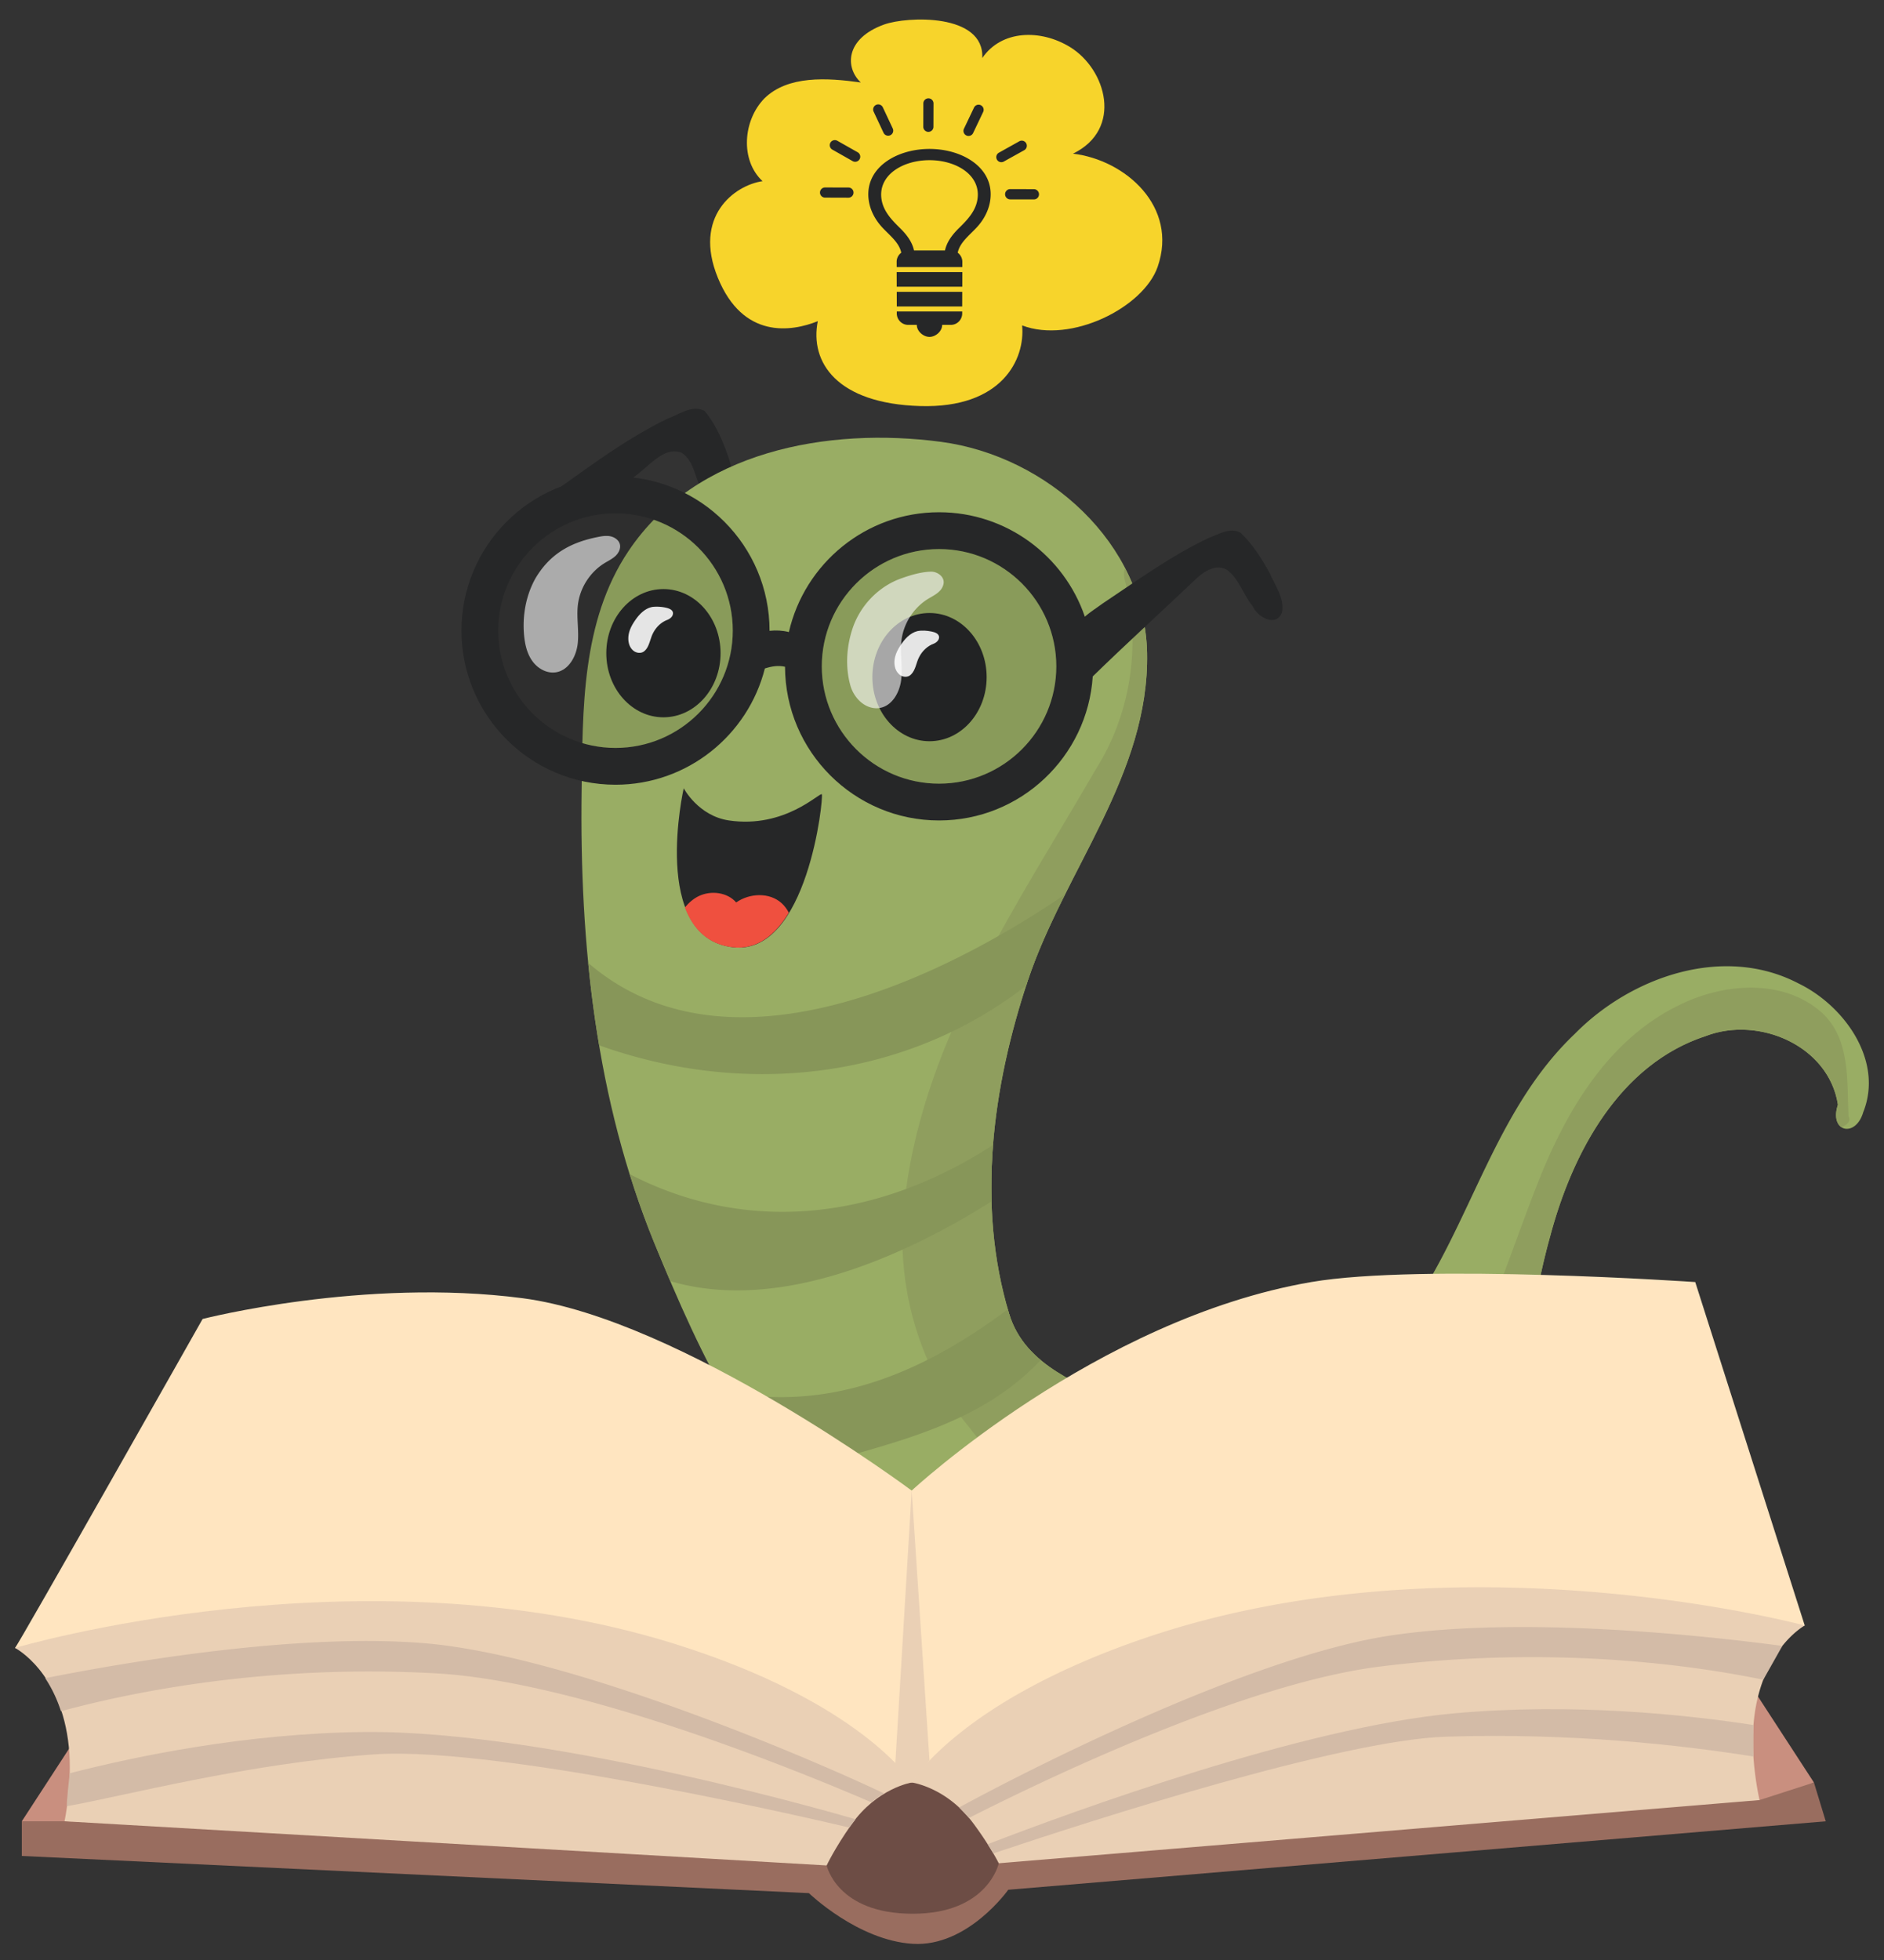 <svg height="1248" width="1200" xmlns="http://www.w3.org/2000/svg"><rect width="100%" height="100%" fill="#333333" stroke="none"/><path d="M1095.68 1043.285l-26.71 60.375 36.57 53.994 49.821-22.672-59.681-91.697zM73.572 1067.986l-59.681 91.698 49.822 16.671 36.568-47.994-26.709-60.375z" fill="#c98f7f"/><path d="M485.702 115.357c-17.954 2.607-44.446 22.52-28.452 61.55 16.038 39.14 46.831 34.363 63.638 27.593-5.233 26.204 12.215 52.521 65.275 54.057 52.016 1.507 66.956-29.819 64.867-51.355 31.035 11.847 77.322-11.334 86.332-37.322 13.247-38.21-20.447-68.038-53.926-72.038 32.02-15.542 21.243-53.77-1.948-67.922-18.816-11.482-43.678-10.832-55.826 7.038 1.335-28.675-47.939-26.61-62.535-21.348-24.81 8.944-24.94 27.468-14.844 36.914-21.533-3.023-46.479-4.583-61.466 10.195-13.619 14.043-15.456 39.333-1.115 52.638z" fill="#f7d42b"/><path d="M411.785 297.179c6.1-5.1 13.725-12.321 22.332-8.925 8.341 5.374 8.426 16.72 13.315 24.61 2.008 7.727 11.656 17.643 18.778 8.987 5.877-9.043.646-19.99-1.75-29.321-3.69-10.9-8.201-21.975-15.658-30.825-7.683-4.256-16.094 2.179-23.32 4.726-29.689 14.34-55.655 35.008-82.613 53.679-9.199 9.245-17.485 19.742-23.242 31.452-3.734 10.396-9.46 19.904-15.663 28.976-2.849 3.214-4.711 13.934 2.453 9.028 15.45-10.607 17.853-32.062 33.389-42.629 22.624-18.545 50.058-30.273 71.979-49.758z" fill="#262728"/><path d="M370.466 503.325c-1.371 97.735 9.006 197.048 46.291 288.082 29.82 72.81 64.72 149.272 130.438 196.518 50.527 36.325 129.033 43.183 176.176-3.245 24.893-24.516 28.359-71.493-6.415-88.982-28.09-14.128-64.017-25.402-74.193-59.145-20.878-69.234-10.653-144.508 11.828-212.02 23.387-70.232 77.535-131.496 76.024-208.813-1.366-69.854-63.765-125.42-131.241-134.384-72.072-9.576-156.31 5.713-199.132 69.627-29.973 44.736-29.051 100.715-29.776 152.362z" fill="#99ad64"/><path d="M716.543 361.816c-.9 2.146-.917 5.267.443 9.698 9.721 40.186 3.063 83.494-19.127 118.494-49.143 85.041-108.104 169.535-121.029 269.342-7.723 52.727 6.015 108.407 40.549 149.484 20.738 28.166 55.246 51.31 91.621 42.62 7.695-2.182 21.526-8.541 33.3-16.952-1.2-15.847-9.008-30.588-25.345-38.805-28.09-14.127-64.016-25.4-74.191-59.144-20.879-69.234-10.655-144.508 11.826-212.02 23.387-70.233 77.537-131.495 76.025-208.812-.377-19.31-5.55-37.461-14.072-53.905z" fill="#8f9e5e"/><path d="M678.375 569.553c-86.08 58.459-217.75 117.587-303.719 43.556 1.72 17.583 4.024 35.092 6.963 52.48 95.19 33.957 196.776 20.462 272.043-38.015.328-1.004.595-2.04.928-3.04 6.265-18.814 14.767-36.974 23.785-54.981zM632.5 729.043c-73.367 47.643-156.177 57.39-231.389 18.617 4.607 14.757 9.756 29.366 15.647 43.748a1778.63 1778.63 0 0010.178 24.322c67.8 20.07 147.18-14.56 204.662-50.785a334.61 334.61 0 01.902-35.902zm9.473 104.603c-55.862 41.85-115.338 65.64-181.264 52.188 10.62 18.939 22.49 37.049 36.023 53.76 60.587-18.972 123.487-28.017 166.127-73.621-9.073-7.603-16.342-16.976-20.095-29.42-.29-.964-.513-1.94-.791-2.907z" fill="#879659"/><path d="M897.203 835.853c39.736-56.446 54.553-128.766 105.754-177.468 35.828-36.448 94.732-57.184 142.59-32.194 29.125 14.101 54.368 49.127 41.206 82.036-4.842 16.494-21.886 12.7-16.11-4.83-5.774-37.539-50.434-56.644-84.102-43.732-55.062 17.938-84.883 74.248-98.988 126.826-18.608 66.014-18.208 139.308-56.836 198.318-28.136 40.35-80.796 53.611-127.55 53.168-24.732-1.462-56.608-3.19-69.57-28.078-18.97-48.928 18.09-111.555 70.906-116.779 30.652-1.943 58.695-17.508 78.842-40.35a177.906 177.906 0 0013.858-16.917z" fill="#99ad64"/><path d="M1115.791 628.863c-16.276-.118-32.937 4.343-47 11.48-44.105 21.65-70.723 66.266-88.32 110.397-16.005 40.028-28.357 81.627-48.672 119.824-8.288 16.354-12.369 39.598 2.722 53.407 4.038 3.69 12.741 5.84 21.458 5.947 14.699-46.366 18.406-96.71 31.574-143.428 14.106-52.578 43.926-108.888 98.988-126.826 33.668-12.911 78.327 6.194 84.102 43.732-2.433 7.382-.8 12.292 2.246 14.313 3.874-1.56 6.215-3.972 4.51-6.936-1.044-22.516 1.313-49.132-16.917-65.918-12.524-11.177-28.415-15.873-44.691-15.992z" fill="#8f9e5e"/><path d="M13.89 1159.684v22.075l501.344 23.67s31.1 30.115 66.12 32.268c35.02 2.153 60.846-34.421 60.846-34.421l520.703-43.592-7.528-24.705-34.638 11.18-550.9 33.447-528.734-19.922z" fill="#996d5f"/><path d="M581.356 1218.546c47.945 0 54.818-32.147 54.818-32.147l-16.725-44.403-43.428-23.726-38.05 16.711-11.432 52.81s6.52 30.755 54.817 30.755z" fill="#6d4d45"/><path d="M129.044 839.842s102.75-26.464 203.842-13.223C433.996 839.842 580.697 949.1 580.697 949.1S698.19 839.842 835.155 816.33c70.019-12.015 244.618 0 244.618 0l69.743 218.687-568.819 99.961-571.141-85.681c1.213-.32 119.488-209.455 119.488-209.455z" fill="#ffe5c0"/><path d="M422.568 456.736c-20.093 0-36.394-18.29-36.394-40.832 0-22.554 16.3-40.83 36.394-40.83 20.106 0 36.393 18.276 36.392 40.83 0 22.541-16.286 40.832-36.392 40.832z" fill="#262728"/><path d="M392.047 303.418c-54.096 0-98.123 44.015-98.123 98.125s44.027 98.121 98.123 98.121c45.796 0 84.351-31.53 95.121-74.021 4.557-1.483 8.62-2.047 12.848-1.108.136 54.006 44.09 97.883 98.113 97.883 51.947 0 94.563-40.578 97.883-91.713 21.197-20.66 43.098-40.587 64.57-60.959 5.214-5.145 13.068-11.014 20.613-7.123 8.06 5.66 10.505 15.94 16.637 23.273 2.937 6.939 15.096 13.941 18.744 3.942 1.593-8.861-4.236-16.78-7.66-24.504-5.104-9.43-10.961-18.724-18.783-26.123-6.632-3.671-13.975 1.027-20.281 3.336-24.022 11.355-45.572 27.122-67.616 41.789-3.63 2.71-7.787 5.24-11.244 8.342-13.185-38.637-49.815-66.508-92.863-66.508-46.603 0-85.69 32.66-95.643 76.289-4.015-1.016-8.226-1.248-12.318-.781.004-54.245-44.011-98.26-98.121-98.26zm0 23.43c41.193 0 74.693 33.515 74.693 74.695 0 41.193-33.5 74.691-74.693 74.691-41.18 0-74.707-33.498-74.707-74.691 0-41.18 33.527-74.695 74.707-74.695zm206.082 22.754c41.187 0 74.683 33.496 74.683 74.683 0 41.203-33.496 74.701-74.683 74.701-41.188 0-74.701-33.498-74.701-74.7 0-41.188 33.513-74.684 74.7-74.684z" fill="#262728"/><path d="M400.58 403.216c-.826 3.696-.416 8.15 2.54 10.827 1.911 1.786 5.129 2.334 7.242.584 2.513-2.048 3.238-5.387 4.293-8.295 1.553-5.091 5.249-9.645 10.284-11.588 1.841-.7 3.761-2.19 3.714-4.35-.062-1.955-2.138-2.809-3.742-3.263a26.79 26.79 0 00-9.083-.708c-4.652.706-8.22 4.252-10.84 7.928-1.912 2.699-3.646 5.614-4.408 8.865z" fill="#fff"/><path d="M592.034 471.974c-20.087 0-36.39-18.272-36.39-40.82 0-22.549 16.303-40.835 36.39-40.835 20.114 0 36.403 18.286 36.403 40.835 0 22.548-16.289 40.82-36.403 40.82z" fill="#262728"/><path d="M570.07 418.463c-.865 3.703-.403 8.13 2.54 10.822 2.021 1.953 5.657 2.343 7.68.18 2.991-2.992 3.238-7.484 5.145-11.088 1.962-3.89 5.335-7.1 9.459-8.587 1.779-.764 3.545-2.472 3.205-4.573-.544-2.07-2.909-2.69-4.736-3.092-2.985-.593-6.12-.856-9.12-.245-4.69 1.228-8.067 5.096-10.645 8.988-1.548 2.332-2.889 4.852-3.528 7.595z" fill="#fff"/><path d="M580.71 1134.996s-31.678-51.1-151.535-88.454c-200.197-62.393-419.609 2.755-419.609 2.755s29.476 15.082 34.283 63.069c2.327 23.236-2.741 47.312-2.741 47.312l485.432 28.111s5.096-10.922 15.77-26.059c16.46-23.305 38.4-26.734 38.4-26.734" fill="#ead0b5"/><path d="M580.697 1134.978s30.383-51.873 149.274-92.209c198.577-67.38 419.545-7.752 419.545-7.752s-29.089 15.816-32.697 63.918c-1.743 23.286 3.919 47.225 3.919 47.225l-484.574 40.242s-5.352-10.79-16.4-25.652a77.697 77.697 0 00-2.555-3.22 70.77 70.77 0 00-6.767-7.092c-14.795-13.504-29.745-15.46-29.745-15.46" fill="#ead0b5"/><path d="M580.696 949.101l-10.866 180.997 10.866 4.886 11.338-13.967L580.696 949.1" fill="#ead0b5"/><path d="M44.405 1129.11c42.357-10.911 112.134-25.387 186.98-26.282 120.97-1.464 313.574 55.572 313.574 55.572l-4.012 5.286s-218.926-52.414-302.569-46.613c-80.85 5.625-162.324 27.204-195.68 32.978-.692.108 1.707-20.941 1.707-20.941" fill="#d3bba7"/><path d="M563.042 1141.909c-43.291-20.634-198.868-87.867-292.775-95.615-80.569-6.655-189.001 11.848-241.461 22.274 3.703 5.562 7.27 12.504 10.03 21.045 44.206-12.026 131.198-30.118 239.002-24.12 91.72 5.112 232.06 62.655 277.141 82.087a67.567 67.567 0 018.063-5.671m572.195-93.882c-49.328-6.575-166.207-19.382-250.367-6.511-85.98 13.153-220.894 80.52-273.949 109.346l6.286 6.666c51.304-25.999 176.049-85.6 261.445-96.33 110.696-13.908 201.005-.628 244.459 8.353l12.126-21.524" fill="#d3bba7"/><path d="M1116.872 1098.394c-43.05-6.629-114.85-14.247-190.387-7.473-95.807 8.596-241.66 61.886-297.387 83.351l3.6 5.855c.563-.19 1.126-.384 1.723-.58 60.727-20.365 219.48-71.58 286.553-73.736 79.752-2.563 149.93 5.303 195.864 12.627l.034-20.044" fill="#d3bba7"/><path d="M392.059 476.246c41.187-.007 74.691-33.517 74.691-74.705 0-32.68-21.103-60.518-50.382-70.63a74.322 74.322 0 00-24.311-4.063c-41.193 0-74.72 33.51-74.72 74.703 0 33.785 22.571 62.402 53.401 71.596a74.555 74.555 0 0021.32 3.1z" fill-opacity=".102"/><path d="M352.152 428.227c-5.094 0-10.038-3.073-13.042-7.265-3.415-4.725-4.753-10.639-5.3-16.443-1.146-12.427 1.134-25.278 7.198-36.176 9.068-15.405 21.96-22.739 39.03-26.262 2.05-.423 4.139-.847 6.214-.847.765 0 1.544.055 2.322.205 2.827.52 5.6 2.404 6.268 5.19.629 2.69-.819 5.503-2.826 7.388-2.035 1.885-4.575 3.086-6.938 4.534-9.177 5.64-15.582 15.569-16.948 26.262-1.052 8.207.737 16.579-.137 24.814-.874 8.248-5.722 17.153-13.888 18.45a13.39 13.39 0 01-1.953.15" fill="#fff" fill-opacity=".6"/><path d="M598.127 349.602c-41.194 0-74.703 33.509-74.703 74.689 0 41.194 33.509 74.703 74.703 74.703 41.18 0 74.69-33.508 74.69-74.703 0-41.18-33.51-74.69-74.69-74.69z" fill-opacity=".102"/><path d="M592.918 363.99c-6.455.215-12.757 2.14-18.816 4.264-14.896 5.296-26.772 17.919-31.422 32.992-3.55 11.296-4.241 23.703-1.063 35.164 2.073 7.465 8.464 14.479 16.633 14.565h.002c.63 0 1.26-.043 1.883-.14 0 .002 0 .004.002.005.013-.014.027-.016.04-.016 8.19-1.294 13.024-10.199 13.891-18.445a45.7 45.7 0 00.165-1.998 7.262 7.262 0 01-2.96-2.602c-.06-.095-.106-.2-.164-.296.055.092.106.185.165.275a7.44 7.44 0 002.966 2.625c.384-6.676-.673-13.408-.289-20.07l-.008.01c.053-.925.14-1.848.262-2.766.674-5.245 2.561-10.31 5.398-14.785 2.567-4.05 5.92-7.604 9.848-10.356 4.19-2.974 10.273-4.848 11.494-10.51 1.001-4.588-3.863-8.027-8.027-7.915zm-20.01 47.944c-.09.145-.18.29-.267.437.087-.147.178-.292.267-.437zm-1.226 2.181c-.052.104-.102.208-.153.313.05-.105.1-.21.153-.313zm-.436.918c-.05.113-.101.226-.15.34.048-.114.1-.227.15-.34zm-.47 1.13c-.03.077-.058.155-.087.233.03-.078.057-.156.086-.234zm-.362 1.042zm-.322 1.162c-.008.036-.02.07-.028.106-.008.034-.013.069-.021.103.008-.034.011-.07.02-.103.007-.036.02-.07.029-.106zm-.219 1.09zm-.135 1.086zm-.056 1.152zm.04 1.153zm.17 1.302zm.297 1.23zm.413 1.114z" fill="#fff" fill-opacity=".6"/><path d="M464.277 522.406c35.738 5.28 57.87-18.104 59.173-16.667 1.276 1.45-9.052 103.168-56.702 97.408-52.793-6.382-31.265-101.236-31.265-101.236s9.267 17.61 28.794 20.495z" fill="#262728"/><path d="M466.489 603.151c15.747 1.906 27.413-7.933 35.933-22-1.173-2.28-2.684-4.355-4.586-6.08-7.711-6.995-20.4-6.44-28.92-.453-5.68-6.507-15.989-7.778-23.787-4.067-3.269 1.556-6.307 4.12-8.907 7.267 4.987 13.213 14.174 23.385 30.267 25.333z" fill="#ef503f"/><path d="M591.365 62.613a3.238 3.238 0 00-3.244 3.227l-.03 14.875c-.003 1.792 1.435 3.255 3.227 3.258a3.23 3.23 0 003.227-3.229l.047-14.889a3.24 3.24 0 00-3.227-3.242zm-32.115 3.871c-.42.018-.845.118-1.25.309a3.231 3.231 0 00-1.55 4.297l6.323 13.472a3.241 3.241 0 004.311 1.55 3.244 3.244 0 001.55-4.311l-6.322-13.46a3.235 3.235 0 00-3.062-1.857zm64.2.192a3.243 3.243 0 00-3.067 1.845l-6.399 13.426a3.232 3.232 0 001.536 4.313 3.226 3.226 0 004.296-1.535l6.399-13.426a3.238 3.238 0 00-1.52-4.31 3.213 3.213 0 00-1.246-.313zm-91.641 22.543a3.245 3.245 0 00-2.887 1.636c-.887 1.557-.326 3.528 1.232 4.41l12.94 7.33c1.556.882 3.538.322 4.424-1.232.886-1.554.327-3.53-1.23-4.41l-12.94-7.312a3.247 3.247 0 00-1.54-.422zm118.945.345a3.196 3.196 0 00-1.531.409l-12.983 7.252a3.236 3.236 0 00-1.261 4.392 3.221 3.221 0 004.392 1.248l13.016-7.236c1.563-.869 2.106-2.852 1.228-4.41a3.246 3.246 0 00-2.861-1.655zm-58.72 5.266c-19.828 0-38.43 10.574-38.958 28.049-.245 8.116 3.212 15.902 9.072 22.146 4.789 5.103 10.573 9.451 11.907 15.883-1.774 1.32-2.942 3.429-2.942 5.81l.016 3.321h41.808l.016-3.32c0-2.382-1.167-4.49-2.941-5.81 1.334-6.433 7.118-10.781 11.906-15.884 5.86-6.244 9.318-14.03 9.072-22.146-.528-17.475-19.13-28.049-38.957-28.049zm0 7.16c17.24 0 32.97 9.68 30.536 25-1.176 7.403-6.171 12.76-11.664 18.143-4.428 4.34-7.843 8.902-9.011 14.363h-19.723c-1.168-5.46-4.584-10.023-9.012-14.363-5.493-5.383-10.488-10.74-11.664-18.143-2.434-15.32 13.297-25 30.537-25zm-66.493 17.37a3.253 3.253 0 00-3.26 3.228c-.01 1.787 1.443 3.236 3.23 3.242l14.884.047a3.239 3.239 0 003.242-3.229 3.22 3.22 0 00-3.213-3.244zm117.928 1.042a3.274 3.274 0 00-3.287 3.272c0 1.803 1.452 3.285 3.256 3.289l15.072.03a3.26 3.26 0 003.271-3.259c.005-1.8-1.455-3.281-3.256-3.287l-15.056-.045zm-72.348 52.842l.03 9.326h41.765l.03-9.326zm.055 12.563l.03 9.32h41.655l.03-9.32zm.021 12.515v1.266c.015 3.968 3.243 7.267 7.211 7.267h5.551c.014 4.273 4.364 7.66 8.074 7.66s8.06-3.387 8.074-7.66h5.551c3.968 0 7.196-3.3 7.211-7.267v-1.266z" fill="#262728"/></svg>